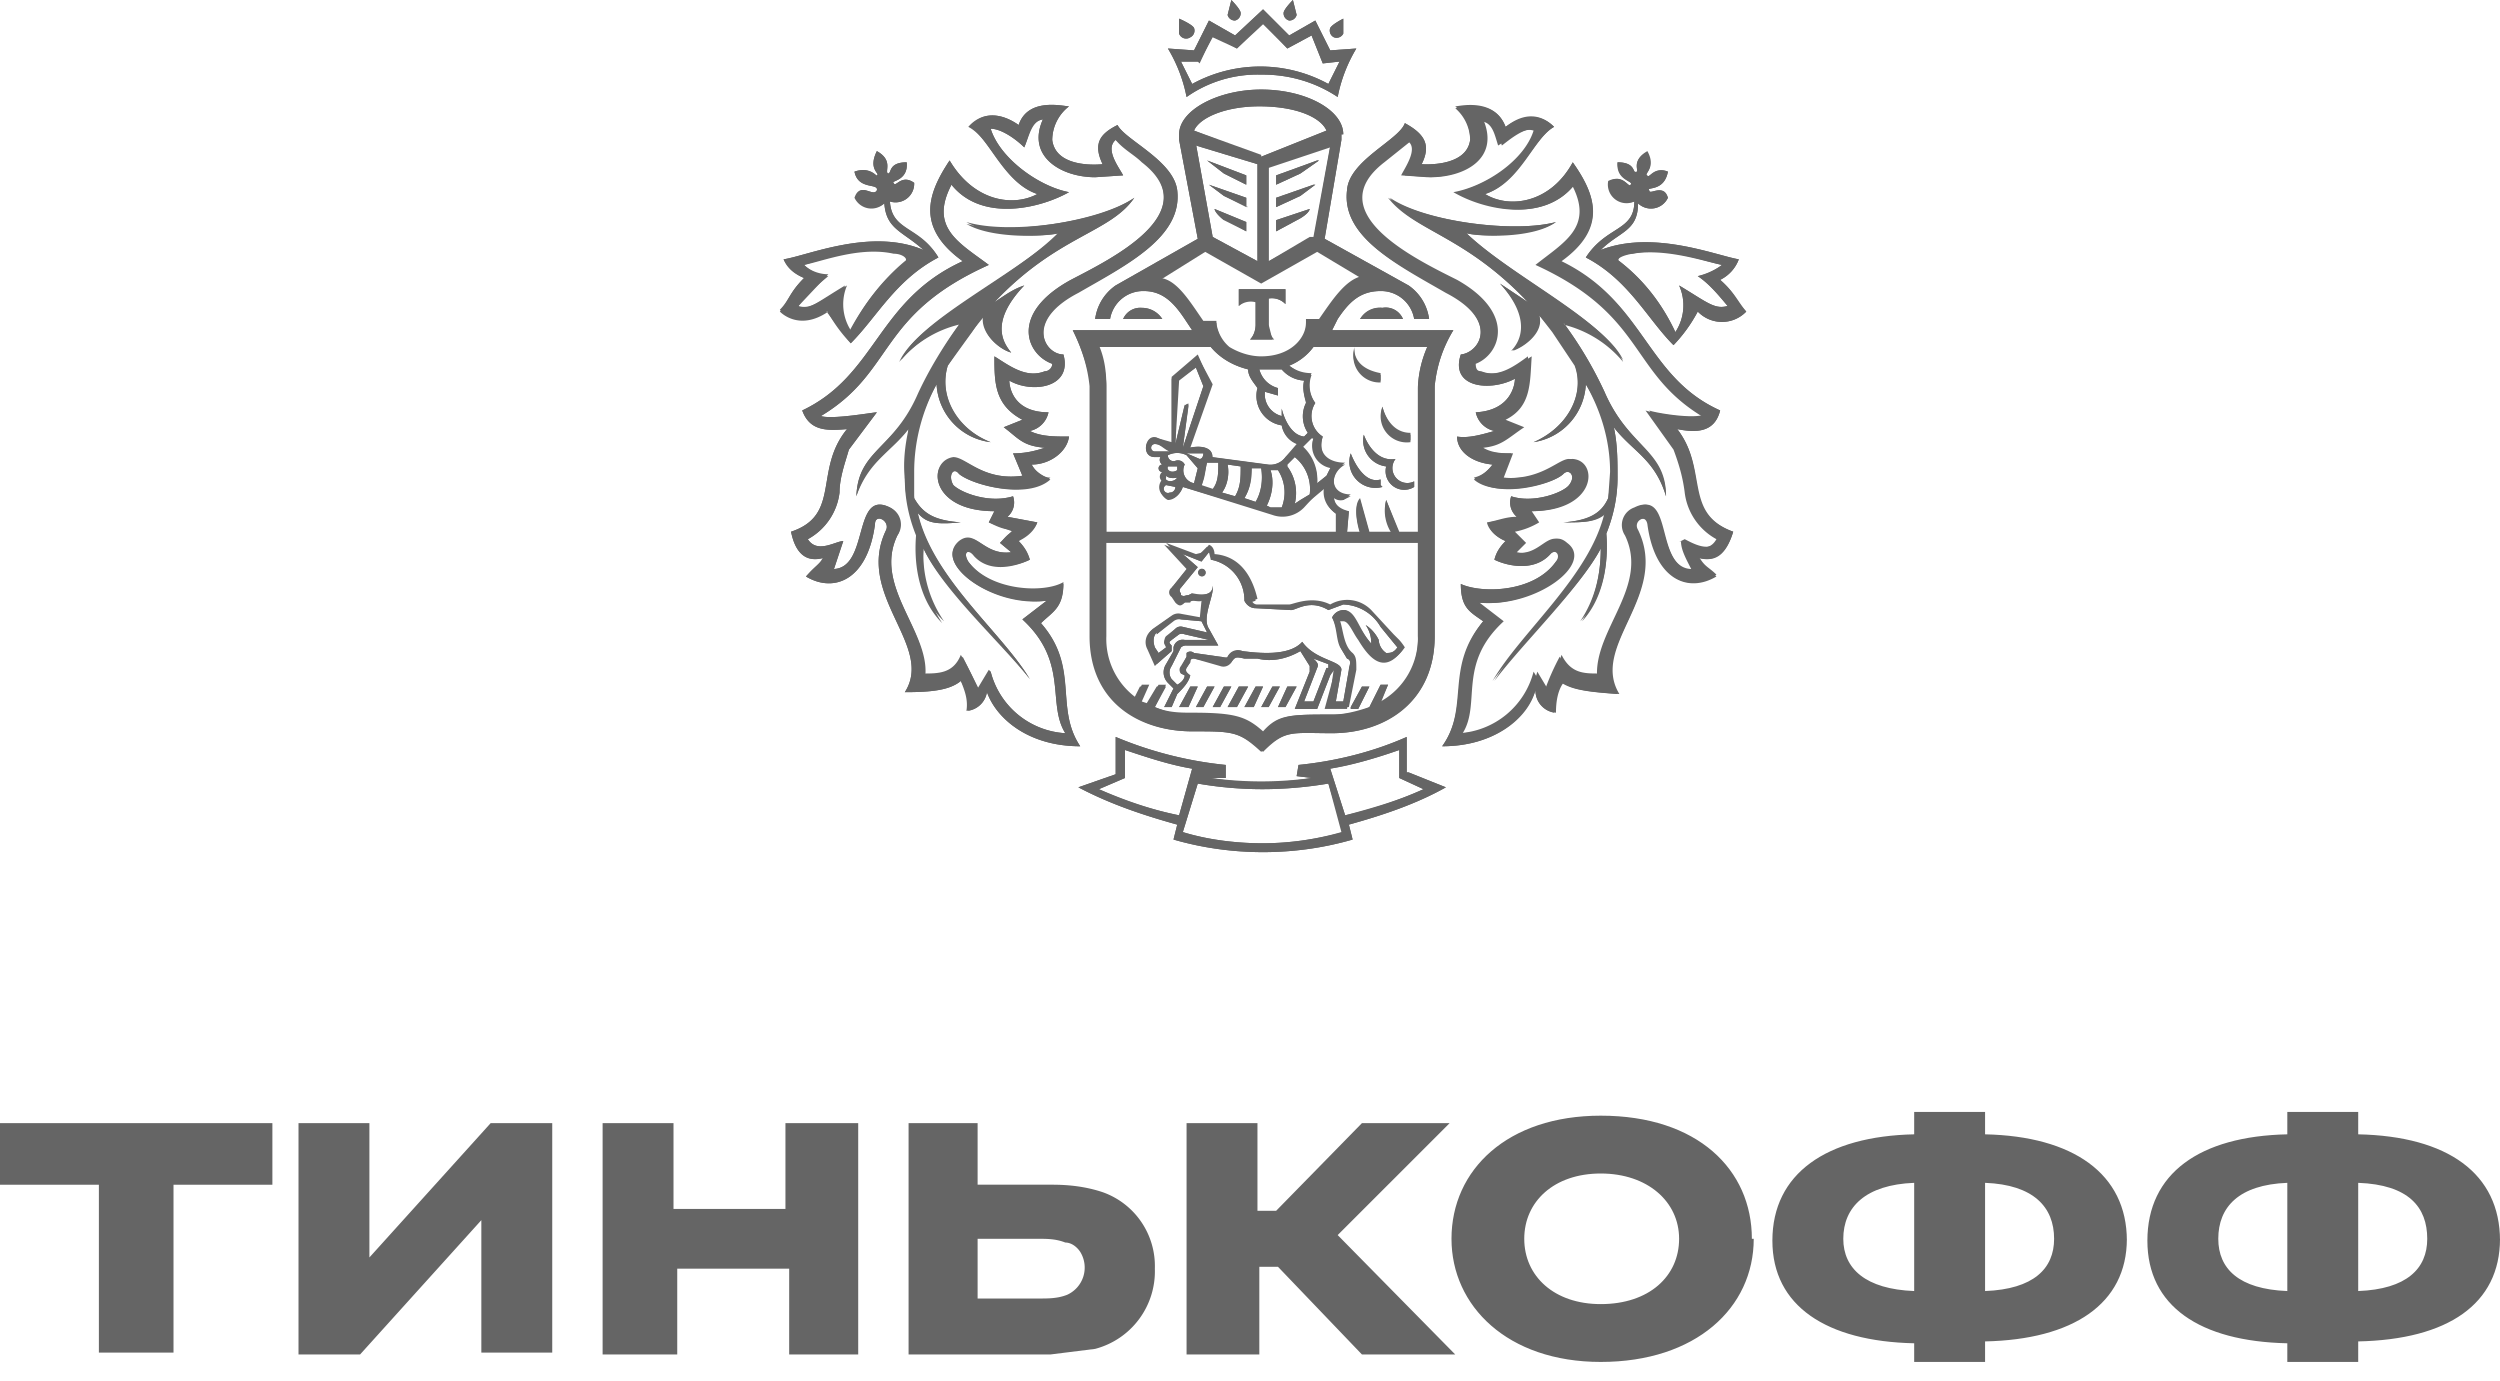 <svg width="134" height="74" fill="none" xmlns="http://www.w3.org/2000/svg"><path d="M5.4 63.5H0v-3.3h14.6v3.3H9.3v9h-4v-9zM29.6 60.2v12.3h-3.8v-7.1l-6.5 7.2H16V60.2h3.8v7.2l6.5-7.2h3.3zM36.1 72.6h-3.8V60.2h3.8v4.6h6v-4.6H46v12.4h-3.7V68h-6v4.6zM48.7 72.6V60.2h3.7v3.3h4c.9 0 1.8.1 2.7.4a4.2 4.2 0 012.8 4.1 4.3 4.3 0 01-3.2 4.3l-2.4.3h-7.6zm3.7-3h3.3c.5 0 1 0 1.5-.2a1.6 1.6 0 00.7-2.3c-.2-.3-.5-.5-.8-.5-.5-.2-1-.2-1.4-.2h-3.3v3.2zM67.4 72.6h-3.8V60.2h3.8v4.7h1l4.6-4.7h4.7l-6 6 6.3 6.4h-5l-4.5-4.7h-1v4.7z" fill="#656565"/><path d="M94 66.4c0 3.7-3.1 6.6-8.2 6.6-5 0-8-3-8-6.6 0-3.7 3-6.6 8-6.6 5.2 0 8.1 2.9 8.1 6.6zm-4 0c0-2-1.7-3.5-4.2-3.5s-4.1 1.5-4.1 3.5 1.6 3.5 4.1 3.5c2.6 0 4.2-1.5 4.2-3.5zM114 66.4c0 3.5-2.9 5.4-7.6 5.5V73h-3.8V72c-4.7-.1-7.6-2-7.6-5.5 0-3.6 2.9-5.6 7.6-5.7v-1.2h3.8v1.2c4.7.1 7.6 2.1 7.6 5.7zm-11.4-3c-2.6.1-3.8 1.3-3.8 3 0 1.6 1.2 2.7 3.8 2.8v-5.8zm7.5 3c0-1.7-1.1-2.9-3.7-3v5.8c2.6-.1 3.7-1.2 3.7-2.8zM134 66.4c0 3.5-2.8 5.4-7.6 5.5V73h-3.8V72c-4.7-.1-7.5-2-7.5-5.5 0-3.6 2.8-5.6 7.5-5.7v-1.2h3.8v1.2c4.8.1 7.6 2.1 7.6 5.7zm-11.4-3c-2.6.1-3.7 1.3-3.7 3 0 1.6 1.1 2.7 3.7 2.8v-5.8zm7.5 3c0-1.7-1-2.9-3.7-3v5.8c2.6-.1 3.7-1.2 3.7-2.8z" fill="#656565"/><path fill-rule="evenodd" clip-rule="evenodd" d="M55.8 33.4c.6-.6 1.2-.8 1.2-2.2-1 .6-3.9.5-5.1-1.1-.3-.5 0-.7.3-.4.9 1 2.4.6 3 .3-.1-.4-.3-.7-.6-1 .2-.2.8-.5 1-1l-1.6-.3a1 1 0 00.3-1.1c-1.3.4-2.8-.2-3.2-.6-.3-.5 0-1 .3-.6.7.6 3.7 1.4 4.9.2-.4 0-.8-.3-1-.7 1 0 1.9-.7 2-1.5-.8 0-1.5 0-2.1-.3a1.3 1.3 0 001-1c-2 0-2.1-1.5-2.1-1.7 1.2.7 3.4.4 2.9-1.4-1 0-2.1-1.8.8-3.3 2.6-1.5 5.6-3 5.3-5.5-.2-1.6-2.8-2.7-3.2-3.5-1 .5-1.3 1-.8 2.1 0 0-2.5.3-2.7-1.3a2.3 2.3 0 01.9-1.8c-.3 0-2.2-.5-2.7 1-1-.7-2-.7-2.7.1 1.2.6 1.9 3 3.7 3.6-1.3.7-3.4.4-4.7-1.8-1.2 1.8-1.8 3.6.7 5.4-4.6 2.1-4.6 6.1-8.6 8 .4 1.1 1.3 1.1 2.4 1-1.8 2.2-.3 4.6-3 5.5.2 1 .7 1.7 1.7 1.4-.2.4-.4.4-.9 1 1.5.9 3.3.2 3.7-2.8 0-.6.8-.2.6.3-1.7 3.5 2.6 6.2 1 8.7 1.4 0 2.4-.1 3-.6.3.5.4 1 .4 1.6a1.2 1.2 0 001-1c.5 1.4 2.2 2.9 5 2.9-1.4-2.1 0-4.3-2.2-6.7h.1zM53 35.9l-.6 1a13 13 0 00-.9-1.8c-.4 1-1.2 1-2 1 .3-2.3-2.7-4.7-1.4-7.4a1 1 0 00-.4-1.5c-2-1-1.1 3.2-3 3.3l.5-1.5c-.4 0-1.4.7-1.9-.1a3.3 3.3 0 001.7-2.5c0-.8.3-1.6.5-2.3l1.5-2c-.2 0-2.4.4-3 .2 4-2.4 3-5.4 9-8.1-1.6-1.2-3.2-2-2-4.3 1.6 2 4.7 1.3 6.3.4-1.6-.3-3.7-1.8-4.2-3.4.6 0 1.4.6 1.8 1 .3-.7.3-1.4 1-1.5-.9 2 1 3.1 2.8 3.1l1.5-.1c-.2-.4-1-1.4-.4-1.9l1.4 1.1c3.5 2.8-1.7 5.3-3.8 6.4-3.3 1.8-2.4 4-1 4.5 0 .2-.2.4-.4.4-1 .4-1.9-.3-2.7-.8 0 1.4 0 2.6 1.5 3.4l-1 .4c.8.6 1 1 2.2 1.1-.6.2-1.1.3-1.7.3l.5 1.2c-2.1.3-3-1-3.7-1-1.4.2-1.3 2.9 2.2 2.9l-.3.6c.4.2.8.4 1.3.4l-.7.7.6.5c-1.5.2-1.9-1.3-2.8-.6-1.4 1.2 1.7 3.5 4.7 3.2l-1.3 1c2.5 2.3 1.3 4.5 2.3 6.1a4.4 4.4 0 01-4-3.3" fill="#656565"/><path fill-rule="evenodd" clip-rule="evenodd" d="M49.2 27.5c.5.6 1.1.6 2.3.5-1.3-.1-2-.4-2.5-1.3l-.1-1.4c0-1.6.5-3.3 1.3-4.7a3.3 3.3 0 002.9 3.1c-1.8-.7-2.8-2.5-2.3-4.1l1.3-1.8.6-.9c-.2.9.8 1.8 1.5 2-.4-.5-1.2-1.6.7-3.6-.6.2-1 .5-1.6.9 3.4-3.6 6.2-3.7 7.5-5.6-1.9 1.3-6.8 2-9 1.4 1.3.8 4.2.7 4.9.5-2.4 2.4-7.6 4.8-8.5 6.9a6 6 0 013.2-2c-.8 1.1-1.6 2.4-2.2 3.7-1.3 3-3.2 3-3.3 5.5.6-2 1.9-2.4 2.8-3.6-.2.9-.3 1.8-.2 2.7 0 1 .2 2 .6 3-.1 1.2 0 3.3 1.4 4.7a6.3 6.3 0 01-1-4c1 2.2 4.2 5.1 5.7 7-1.5-2.5-5.2-5.4-6-8.8M83.9 17.3a6 6 0 013.1 2c-.9-2-6-4.5-8.4-6.8.7.2 3.6.2 4.8-.6-2.2.6-7 0-8.9-1.3 1.3 1.8 4 2 7.4 5.6l-1.5-1c1.9 2 1 3.2.7 3.6.6-.2 1.7-1 1.4-1.9l.7.8 1.2 1.8c.6 1.7-.4 3.4-2.2 4.2a3.3 3.3 0 002.8-3.1c.9 1.4 1.3 3 1.4 4.7l-.2 1.4c-.4.9-1.1 1.2-2.4 1.3 1.1 0 1.8 0 2.3-.5-.8 3.4-4.5 6.4-6 9 1.5-2 4.6-5 5.7-7.1 0 1.4-.3 2.7-1 3.9 1.3-1.4 1.4-3.5 1.3-4.7.4-1 .6-2 .6-3 0-.9 0-1.8-.2-2.7 1 1.3 2.2 1.7 2.8 3.7 0-2.5-2-2.6-3.3-5.6a21 21 0 00-2.2-3.7" fill="#656565"/><path fill-rule="evenodd" clip-rule="evenodd" d="M89.9 23c1 .2 2 .2 2.3-1-4-1.8-4-5.8-8.5-8 2.5-1.8 1.8-3.6.6-5.3-1.2 2.2-3.4 2.5-4.7 1.7 1.9-.6 2.6-3 3.7-3.6-.7-.7-1.6-.8-2.6 0-.6-1.6-2.5-1.1-2.7-1.1a2.3 2.3 0 01.8 1.8c-.2 1.5-2.6 1.3-2.6 1.3.5-1 .2-1.6-.9-2.2-.3.9-3 2-3.1 3.6-.3 2.5 2.7 4 5.3 5.4 2.9 1.6 1.8 3.3.8 3.4-.6 1.8 1.6 2 2.9 1.3 0 .3-.2 1.7-2.1 1.8a1.3 1.3 0 001 1c-.7.2-1.4.4-2 .3 0 .8.8 1.4 1.9 1.5-.3.4-.6.6-1 .8 1.1 1 4.2.3 4.8-.3.3-.3.7.1.3.6-.3.4-1.9 1-3.1.6a1 1 0 00.3 1.1c-.6 0-1 .2-1.6.3.1.5.7.9 1 1-.3.3-.5.6-.6 1 .6.3 2.1.7 3-.3.2-.3.6 0 .3.4-1.2 1.7-4.1 1.7-5.1 1.2 0 1.3.5 1.5 1.2 2-2.1 2.5-.7 4.6-2.2 6.7 2.8 0 4.5-1.5 5-3a1.2 1.2 0 001 1.2c0-.6.2-1.1.4-1.6.6.4 1.6.5 3 .6-1.5-2.6 2.8-5.3 1-8.8-.2-.5.5-.9.6-.3.4 3 2.2 3.7 3.7 2.8-.5-.5-.7-.5-1-1 1 .3 1.6-.4 1.9-1.4-2.8-1-1.3-3.3-3-5.5zm.2 6c0 .5.3 1 .6 1.6-2-.2-1.1-4.4-3.1-3.4a1 1 0 00-.5 1.5c1.3 2.7-1.6 5-1.5 7.5-.7 0-1.5 0-2-1a13 13 0 00-.8 1.8l-.6-1a4.4 4.4 0 01-4 3.3c1-1.6-.2-3.7 2.2-6l-1.2-1c3 .3 6.1-2.1 4.7-3.2-1-.8-1.3.8-2.8.5l.6-.5-.7-.6a4 4 0 001.3-.5l-.3-.6c3.5 0 3.6-2.7 2.1-2.8-.6 0-1.5 1.2-3.7 1 .3-.4.5-.8.6-1.3-.6 0-1.1 0-1.7-.3 1-.1 1.3-.5 2.2-1.1l-1-.4c1.5-.7 1.4-2 1.4-3.4-.7.5-1.6 1.2-2.6.8-.2 0-.4-.1-.4-.4 1.4-.5 2.3-2.7-1-4.5-2.2-1.1-7.4-3.6-3.9-6.3l1.5-1.1c.5.4-.2 1.4-.4 1.8l1.4.1c1.9 0 3.8-1 2.8-3 .7 0 .8.7 1 1.3.5-.3 1.3-1 1.9-.8-.5 1.6-2.6 3-4.3 3.3 1.7 1 4.8 1.6 6.4-.3 1.1 2.2-.5 3-2 4.2 5.9 2.7 5 5.7 8.9 8.1-.5.2-2.8-.2-3-.3l1.5 2.1c.3.8.5 1.5.6 2.3a3.3 3.3 0 001.7 2.5c-.5.9-1.5.2-2 .1M62 35.6l.8-.7v-.3c-.2-.2-.1-.2 0-.3l.4-.3a.4.4 0 01.3 0l1.3.3h-1.3a.5.5 0 00-.6.4v.2l-.4.7a.8.8 0 00.1 1l.3.3-.5 1h.4l.3-.7c.3-.3.6-.6.7-1-.2-.1-.3-.2-.2-.4l.2-.3c0-.1 0-.2.2-.2l1.4.4a.5.5 0 00.6-.2c.2-.3.3-.3.7-.2h.7c.8.2 1.6 0 2.3-.4l.5.8v.3l-.8 2h1.2l.7-1.8.3-.4L71 38h1.2l.4-2c0-.5 0-.7-.2-.9-.5-.4-.5-1.3-.7-1.8h.3c.3 0 .5.6.8 1 .6 1 1.4 1.9 2.4.5l-.3-.4-.3-.3-1.2-1.3a1.8 1.8 0 00-2.2-.3c-1-.5-2 0-2.3 0h-1.6a.3.3 0 01-.3-.2l.3-.1c-.3-1.3-1-2.3-2.3-2.4 0 0 0-.4-.3-.5l-.4.4-.3.1-1.6-.6 1.2 1.3-.8 1a.3.3 0 000 .5l.2.3c.2.2.3.2.5 0h.3c0-.2.5 0 .6-.1l-.1 1-1.1-.2a.6.6 0 00-.5.1l-1 .7a.8.8 0 00-.2 1l.4.9zm9.1.2l-.7 1.8h-.5l.7-1.8c.1-.2 0-.3-.2-.5l.8.3v.2zm-7.2-4l-.2.1c-.2 0-.2.1-.4 0v-.1a.2.2 0 010-.3l.9-1.1-.8-.7 1 .4.4-.5c.2 0 .1.4.1.4a2.2 2.2 0 011.8 2.2c.1.2.3.4.6.4l1.9.1c.3 0 1-.6 2 0l.8-.3a2.4 2.4 0 012 1.2l.9 1.1c-.2.3-.4.3-.6.3a.9.9 0 01-.4-.7 2 2 0 00-.7-.8c.2.3.3.6.3 1-.7-.8-.8-1.7-1.4-1.8a.7.7 0 00-.7.4c.3.5.3 1.3.5 1.7l.3.5c.3.1.1.4.1.6l-.3 1.7h-.4l.3-1.7c0-.5-1.4-.5-2.1-1.5-.7.8-2.4.6-3.2.5a.6.6 0 00-.8.3c0 .1-.3 0-.4 0L64 35a.3.3 0 00-.4 0v.2l-.3.5a.3.3 0 000 .4l.2.1c0 .2-.2.4-.4.5l-.3-.3a.6.6 0 010-.7l.5-1a.4.4 0 01.3-.1h1.7l-.5-.9c-.4-.6.3-1.8.2-2.3 0 .7-1 .4-1.1.4zM62 34l.8-.7a.5.5 0 01.5-.1l1.1.1.3.6-1.3-.3a.4.4 0 00-.4.1l-.5.5a.3.3 0 00-.1.3l.1.2-.4.3-.2-.3c-.1-.3-.1-.6.1-.8M65.6 11.7l1.2.7v-.5l-1.7-.7s0 .2.5.6M66.8 11.1v-.5l-2-.7.8.6 1.2.6M66.8 10v-.6l-2.1-.8.9.7 1.2.6" fill="#656565"/><path fill-rule="evenodd" clip-rule="evenodd" d="M73 17.1h2.2a1 1 0 00-1.1-.6 1.2 1.2 0 00-1.2.6zM70.6 8.6l-2.2.8v.5l1.3-.6 1-.7M70.2 11.2l-1.8.6v.6l1.3-.7c.5-.3.5-.5.5-.5M70.4 9.9l-2 .7v.5l1.3-.6.8-.6M61.2 16.5a1 1 0 00-1 .6h2.1a1.3 1.3 0 00-1.1-.6z" fill="#656565"/><path fill-rule="evenodd" clip-rule="evenodd" d="M72 7.2c0-1.3-2-2.4-4.4-2.4-2.3 0-4.4 1.1-4.4 2.4v.3l1 5.3-4.4 2.5a2.6 2.6 0 00-1.1 1.8h.8a1.8 1.8 0 011.8-1.5c1 0 1.6.6 2.2 1.5l.2.3.2.3h-6.4c.5 1 .8 2 1 3v13.4c0 3.5 2.6 5.1 5.4 5.1 2.2 0 2.5 0 3.8 1.1 1.2-1.2 1.5-1 3.7-1 2.9 0 5.5-1.7 5.5-5.2V20.7a7 7 0 011-3h-6.5l.2-.4.1-.2c.6-.9 1.2-1.5 2.3-1.5a1.8 1.8 0 011.8 1.5h.8a2.6 2.6 0 00-1.1-1.8L71 12.8l.9-5.3v-.3zm-7.9.6l3.3 1V14L65 12.7l-.9-5zm.8 10.8c.5.6 1.2 1 2 1.2 0 .4.3.7.5 1a1.6 1.6 0 001.3 2 1.3 1.3 0 00.8 1l-.6.7a1 1 0 01-1 .4l-3-.4c.2-.3-.2-.7-1.2-.5l1.2-3.4-.7-1.6-1.4 1.2v3.5l-.7-.2c-.7-.4-1 1-.2 1h.3a.3.3 0 00.1.4.2.2 0 000 .4.3.3 0 000 .4.6.6 0 00.3 1c.4.1.7-.3.8-.6l4.7 1.4a1.6 1.6 0 001.8-.4l1.2-1a1.3 1.3 0 00.6 1.5v1H59.3v-7.9c0-.7-.2-1.4-.4-2.1h6zm5.1 3a1.6 1.6 0 00.1 1.6l-.2.2c-.9-.1-1.2-1.5-1.2-1.5v.4a1.2 1.2 0 01-.9-1.3l.7.2v-.4a1.4 1.4 0 01-1-1h-.2 1.4a1.7 1.7 0 001.2.6c-.1.4 0 .8.1 1.2zm1.3 3.5l-.2.4-.5.4a2.4 2.4 0 00-.8-1.9l.5-.5h.1a1.2 1.2 0 001 1.6zm-2.3-.2l.4-.4a2.2 2.2 0 01.8 2l-.5.3-.3.2A2.4 2.4 0 0069 25zm-1 .3h.5a2.2 2.2 0 01.2 2h-.6l-.2-.1c.3-.6.4-1.3.2-1.9zm-1-.1h.6c.1.7 0 1.3-.3 1.8l-.6-.2c.3-.5.4-1 .4-1.6zm-1.2-.2l.7.1c0 .6 0 1.1-.3 1.6l-.7-.2c.3-.4.4-1 .3-1.5zm-2.8-.2a.3.3 0 01-.4-.3 1.1 1.1 0 011 0l.6.7-.2.8a.7.7 0 01-.5-1 .4.4 0 00-.5-.2zm-.5 1.3l.5.1a.3.3 0 01-.3.3.2.2 0 01-.2-.4zm-.6-1.8a.2.2 0 010-.4c.3 0 .5.3.8.4h-.8zm.6 1.3c.2.2.6.1.6.1-.2.3-.7.2-.6 0zm.6-.3c-.3.2-.6 0-.5-.2h.5v.2zm.4-3.5l-.5 2.1.1-3.4 1-.7.4 1-1.1 3.3.3-2.2c0-.2-.1-.2-.2 0zm.1 2.6h.9s0 .3-.2.3l-.7-.3zm1 .5h.7c0 .6 0 1-.3 1.4l-.6-.2c.2-.4.2-.8.3-1.3v.1zM76 34.1a3.9 3.9 0 01-2 3.5l.4-.9H74l-.6 1.2c-.6.2-1.3.4-2 .4-2.3 0-2.9 0-3.7.9-.9-.8-1.5-1-3.8-1-.6 0-1.3 0-2-.3l.6-1.2h-.4l-.6 1-.3-.1.4-.9h-.4l-.3.7a3.9 3.9 0 01-1.6-3.3v-5H76v5zm.5-15.5a6 6 0 00-.5 2.1v7.8h-1l-.7-1.7a2.2 2.2 0 00.3 1.7h-1.2l-.5-1.8c-.4.4-.1 1.5 0 1.8h-.7l.1-1.1c-.4-.1-.8-.3-.8-.8a.6.6 0 00.5.2l.4-.3c-1.1 0-1.2-1.1-.3-1.7-.9 0-1.5-.5-1.2-1.4a1.3 1.3 0 01-.4-1.8 1.6 1.6 0 01-.2-1.6c-.4 0-.8-.1-1.2-.4a3 3 0 001.3-1h6zM73 14.8c-.9.2-1.6 1.3-2.3 2.3H70v.2c0 .8-.8 1.8-2.4 1.8-.6 0-1.2-.2-1.7-.5a2 2 0 01-.7-1.3v-.1H64.5c-.7-1-1.4-2.2-2.3-2.3l2.4-1.5 3 1.7 3-1.7 2.5 1.4zm-2.8-2.1L68 14V8.9l3.3-1.1-.9 4.9zm-2.6-4.4L64 7c.3-.7 1.7-1.3 3.5-1.3 2 0 3.3.6 3.6 1.3l-3.5 1.4z" fill="#656565"/><path fill-rule="evenodd" clip-rule="evenodd" d="M75.6 23.6v-.4c-1.2 0-1.5-1.4-1.5-1.4a1.4 1.4 0 001.5 1.8zM74 26v-.3c-1 .3-1.6-1.4-1.6-1.4a1.4 1.4 0 001.7 1.8zM74.8 24.6c-1.2.2-1.7-1.3-1.7-1.3a1.4 1.4 0 001.2 1.7 1 1 0 001.5 1.1v-.3a.8.8 0 01-1-1.2M74 20.5V20c-1.6-.3-1.4-1.4-1.4-1.4a1.4 1.4 0 001.4 1.8M63.8 36.8l-.6 1.1h.5l.5-1.1h-.4zM64.7 36.8l-.6 1.1h.4l.6-1.1h-.4zM68.2 36.8l-.6 1.1h.4l.6-1.1h-.4zM69 36.8l-.5 1.1h.4l.6-1.1H69zM67.3 36.8l-.6 1.1h.5l.5-1.1h-.4zM72.4 38h.4l.6-1.2H73l-.6 1.1zM65.6 36.8l-.6 1.1h.4l.6-1.1h-.4zM66.4 36.8l-.6 1.1h.5l.6-1.1h-.5zM64.5 30.5a.2.2 0 10.1.1.2.2 0 00-.1-.1zM67.7 4c1.4 0 2.8.4 4 1.2a8 8 0 011-2.6l-1.4.1-.8-1.6-1.4.8L67.7.5l-1.5 1.4-1.4-.8-.8 1.6-1.4-.1a8 8 0 011 2.6 6.6 6.6 0 014-1.2zm-3.4-.7L65 2l1.3.6 1.4-1.3L69 2.6l1.3-.7.6 1.5.9-.1-.6 1.2a7.6 7.6 0 00-7.3 0l-.6-1.2h.9z" fill="#656565"/><path fill-rule="evenodd" clip-rule="evenodd" d="M69.1 1.1a.4.4 0 00.4-.3l-.2-.8s-.5.5-.5.7a.4.4 0 00.3.4M71.5 2a.4.4 0 00.5-.2V1s-.6.3-.7.5a.4.4 0 00.2.5zM66.2 1.1a.4.4 0 00.3-.4c0-.2-.5-.7-.5-.7l-.2.8a.4.4 0 00.4.3M63.8 2a.4.4 0 00.2-.5c-.1-.2-.8-.5-.8-.5v.8a.4.4 0 00.6.2zM92.2 15a2 2 0 001-1.1c-1.2-.2-4.6-1.6-7.4-.5 1-1 2-1 2-2.5a1 1 0 001.6-.3c-.2-.8-1-.1-1-.4-.2-.2.8.1 1-1-.7-.3-1 .4-1.1.2-.2-.1.5-.4 0-1.3-.9.5-.4 1.1-.6 1.2-.2 0 0-.6-1-.6 0 1 .9 1 .7 1.2-.1.2-.4-.6-1.1-.2a1 1 0 001.3 1.1c0 1.6-1.5 1.3-2.6 3 2.3 1.2 3.3 3.3 4.7 4.7a8 8 0 001.3-1.8 1.8 1.8 0 002.6 0c-.5-.6-.6-1-1.4-1.7zm-2.2.3a2.6 2.6 0 01-.2 2.5c-.7-1.5-1.7-2.8-3-3.8-.2-.1.1-.4.7-.4 1.8-.4 3.8.4 4.8.6-.4.3-.8.5-1.3.6.6.4 1.1 1 1.6 1.6-.7.2-1.1-.2-2.6-1.1M75.4 41.4v-1.9c-1.8.8-3.8 1.3-5.8 1.5l-.1.6.8.1c-1.8.3-3.6.3-5.4 0h.8V41c-2-.2-4-.7-5.9-1.5v2l-2 .7c1.7.9 3.5 1.5 5.3 2l-.2.8c3.1.9 6.5.9 9.6 0l-.2-.8c1.8-.5 3.6-1.1 5.2-2l-2-.8zm-16.5.9l1.4-.6v-1.5c1.2.4 2.4.8 3.6 1l-.7 2.5c-1.5-.3-2.9-.8-4.3-1.4zm8.8 2.9c-1.5 0-3-.2-4.3-.6l.8-2.6c2.3.4 4.6.4 7 0l.7 2.6c-1.4.4-2.8.6-4.3.6zm4.4-1.5l-.8-2.5c1.3-.2 2.5-.6 3.7-1v1.5l1.3.6c-1.3.6-2.7 1-4.2 1.4M44.3 16.6a8 8 0 001.3 1.8C47 17 48 15 50.3 13.8c-1.1-1.7-2.5-1.4-2.6-3a1 1 0 001.3-1c-.7-.5-1 .3-1.1 0-.2-.1.8-.1.7-1.1-1 0-.8.6-1 .6-.2-.1.3-.7-.6-1.2-.5 1 .2 1.2 0 1.3 0 .1-.4-.5-1.2-.2.2 1 1.3.6 1.2 1-.2.4-.9-.5-1.2.4a1 1 0 001.6.3c.1 1.4 1 1.5 2.1 2.5-2.8-1.2-6.2.3-7.5.5.2.4.6.8 1.1 1-.8.8-.8 1.2-1.3 1.7 0 0 1 1.2 2.6 0zm-1.5-.2l1.6-1.7c-.5 0-1-.2-1.3-.5 1-.3 3-1 4.8-.7.5.1.9.4.7.5-1.3 1-2.3 2.3-3 3.7a2.6 2.6 0 01-.2-2.4c-1.5.9-2 1.3-2.6 1.1M66.4 15.6v.8a1 1 0 01.9-.3v1.3c0 .3-.1.6-.3.8h1.3c-.2-.2-.3-.5-.3-.8V16a1 1 0 01.9.3v-.8h-2.5z" fill="#656565"/><path fill-rule="evenodd" clip-rule="evenodd" d="M55.8 33.4c.6-.6 1.2-.8 1.2-2.1-1 .5-3.9.5-5.1-1.2-.3-.5 0-.7.3-.3.9 1 2.4.5 3 .2-.1-.3-.3-.7-.6-1 .2-.1.8-.4 1-1l-1.6-.3a1 1 0 00.3-1.1c-1.3.4-2.8-.2-3.2-.6-.3-.5 0-1 .3-.6.7.6 3.7 1.4 4.9.3-.4-.2-.8-.4-1-.8 1 0 1.9-.7 2-1.5-.8 0-1.5 0-2.1-.3a1.3 1.3 0 001-1c-2 0-2.1-1.5-2.1-1.7 1.2.7 3.4.4 2.9-1.4-1 0-2.1-1.8.7-3.3 2.7-1.5 5.7-3 5.4-5.5-.2-1.6-2.8-2.7-3.2-3.5-1 .5-1.3 1.1-.8 2.1 0 0-2.5.3-2.7-1.3a2.3 2.3 0 01.9-1.8c-.3 0-2.2-.5-2.7 1-1-.7-2-.7-2.6.1 1 .6 1.8 3 3.6 3.6-1.3.7-3.4.4-4.7-1.8-1.2 1.8-1.8 3.6.7 5.4-4.6 2.1-4.6 6.1-8.6 8 .4 1.1 1.3 1.1 2.4 1-1.8 2.2-.3 4.6-3 5.5.2 1 .7 1.7 1.8 1.4l-1 1c1.5.9 3.3.2 3.7-2.8 0-.6.8-.2.6.3-1.7 3.5 2.6 6.2 1 8.7 1.4 0 2.4-.1 3-.6.2.5.4 1 .3 1.6a1.2 1.2 0 001.1-1c.5 1.4 2.2 2.9 5 2.9-1.4-2.1 0-4.2-2.1-6.6zM53 36l-.5 1-.9-1.8c-.5 1-1.2 1-2 1 .2-2.4-2.8-4.8-1.5-7.5a1.1 1.1 0 00-.4-1.5c-2-1-1.1 3.2-3 3.3l.5-1.5c-.4 0-1.4.7-1.9-.1a3.3 3.3 0 001.7-2.5c0-.8.3-1.6.5-2.3l1.5-2c-.2 0-2.4.4-3 .2 4-2.4 3-5.4 9-8.1-1.6-1.2-3.2-2-2-4.3 1.6 2 4.7 1.3 6.3.4-1.6-.3-3.7-1.8-4.2-3.4.6 0 1.4.6 1.8 1 .3-.7.4-1.4 1-1.5-.9 2 1 3.1 2.8 3.1l1.5-.1c-.2-.4-1-1.4-.4-1.9.4.5 1 .8 1.4 1.2 3.5 2.7-1.7 5.2-3.8 6.3-3.3 1.8-2.4 4-1 4.5 0 .3-.2.4-.4.4-1 .4-1.9-.3-2.7-.8 0 1.4 0 2.6 1.5 3.4l-1 .4c.8.6 1 1 2.2 1.1-.6.2-1.1.3-1.7.3l.5 1.2c-2.1.3-3-1-3.7-.9-1.4.1-1.3 2.8 2.2 2.8l-.3.6 1.3.5c-.3.1-.5.4-.7.6l.6.5c-1.5.2-1.9-1.3-2.8-.5-1.4 1 1.7 3.5 4.7 3.1l-1.3 1c2.5 2.3 1.3 4.5 2.3 6.1a4.4 4.4 0 01-4-3.3" fill="#656565"/><path fill-rule="evenodd" clip-rule="evenodd" d="M49.2 27.5c.5.6 1.1.6 2.3.5-1.3-.1-2-.4-2.5-1.3v-1.4c0-1.6.4-3.2 1.2-4.7a3.3 3.3 0 002.9 3.1c-1.8-.7-2.8-2.4-2.3-4.1a28 28 0 012-2.7c-.3.9.7 1.8 1.4 2-.4-.5-1.2-1.6.7-3.6-.6.2-1 .5-1.6.9 3.4-3.6 6.2-3.7 7.5-5.6-1.8 1.3-6.7 2-9 1.3 1.3.8 4.2.8 5 .6-2.5 2.3-7.6 4.7-8.5 6.8a6 6 0 013.2-2c-.9 1.2-1.6 2.5-2.2 3.8-1.4 3-3.3 3-3.4 5.5.7-2 2-2.4 2.8-3.7l-.2 2.7c0 1 .3 2 .6 3 0 1.3 0 3.3 1.5 4.7a6.3 6.3 0 01-1.1-3.9c1 2.1 4.2 5 5.7 7-1.5-2.5-5.2-5.4-6-8.9M83.8 17.4a6 6 0 013.2 2c-.9-2.2-6-4.6-8.4-6.9.7.2 3.6.3 4.8-.6-2.2.6-7 0-9-1.3 1.4 1.8 4.1 2 7.5 5.6l-1.5-1c1.8 2 1 3.2.6 3.6.7-.2 1.7-1 1.5-1.9l.7.9 1.2 1.8c.6 1.6-.5 3.4-2.2 4.1a3.3 3.3 0 002.8-3.1c.8 1.4 1.3 3 1.3 4.7l-.1 1.4c-.4.9-1.2 1.2-2.4 1.3 1.1 0 1.7 0 2.2-.5-.8 3.4-4.5 6.4-6 9 1.5-2 4.7-5 5.8-7.1 0 1.4-.3 2.7-1.1 3.9 1.4-1.4 1.5-3.5 1.4-4.7.4-1 .6-2 .6-3 0-.9 0-1.8-.2-2.7 1 1.3 2.2 1.7 2.8 3.7-.1-2.5-2-2.6-3.3-5.6a21 21 0 00-2.2-3.7" fill="#656565"/><path fill-rule="evenodd" clip-rule="evenodd" d="M89.9 23c1 .2 2 .2 2.3-1-4-1.8-4-5.8-8.6-8 2.6-1.8 1.9-3.6.7-5.3-1.2 2.2-3.4 2.5-4.7 1.7 1.8-.6 2.6-3 3.7-3.6-.7-.7-1.6-.7-2.6 0-.6-1.6-2.5-1-2.7-1a2.3 2.3 0 01.8 1.7c-.2 1.5-2.6 1.3-2.6 1.3.5-1 .2-1.6-.9-2.2-.3.9-3 2-3.1 3.6-.3 2.5 2.7 4 5.3 5.5 2.9 1.5 1.8 3.2.8 3.3-.6 1.8 1.6 2 2.9 1.3 0 .3-.2 1.7-2.1 1.8a1.3 1.3 0 001 1c-.7.2-1.4.4-2 .3 0 .8.8 1.4 1.9 1.5-.3.4-.6.6-1 .7 1.1 1.2 4.2.4 4.8-.2.3-.3.7.1.3.6-.3.4-1.9 1-3.1.6a1 1 0 00.3 1.1l-1.5.3c0 .6.7.9.9 1-.3.3-.5.6-.6 1 .6.3 2.1.7 3-.3.3-.3.7 0 .3.4-1.2 1.7-4 1.7-5.1 1.2 0 1.3.5 1.5 1.2 2-2 2.5-.7 4.6-2.2 6.7 2.8 0 4.6-1.5 5-3a1.2 1.2 0 001.1 1.2c0-.6.1-1.2.4-1.6.5.4 1.6.5 3 .6-1.6-2.6 2.7-5.3 1-8.8-.3-.5.5-.9.6-.3.4 3 2.1 3.7 3.6 2.7-.4-.4-.6-.4-.9-.9 1 .3 1.5-.4 1.8-1.4-2.7-1-1.3-3.3-3-5.5zm.2 6l.6 1.5c-2 0-1-4.3-3-3.3a1.1 1.1 0 00-.5 1.5c1.3 2.7-1.7 5-1.5 7.4-.8 0-1.5 0-2-1L83 37l-.6-1a4.4 4.4 0 01-4 3.3c1-1.6-.3-3.7 2.2-6l-1.3-1c3 .3 6.2-2.1 4.7-3.2-.9-.8-1.3.8-2.7.5l.5-.5-.6-.6a4 4 0 001.3-.5l-.4-.6c3.5 0 3.6-2.7 2.2-2.8-.7 0-1.5 1.2-3.7 1l.5-1.3c-.5 0-1.1 0-1.6-.3 1-.1 1.3-.5 2.2-1.1l-1-.4c1.4-.7 1.3-2 1.4-3.4-.8.5-1.7 1.2-2.7.8-.2 0-.3-.1-.3-.4 1.3-.5 2.2-2.7-1-4.5-2.2-1.1-7.4-3.6-3.9-6.3l1.5-1.2c.5.5-.2 1.5-.4 1.9l1.4.1c1.8 0 3.7-1 2.8-3.1.7.1.8.8 1 1.4.4-.3 1.2-1 1.9-.9-.5 1.6-2.6 3-4.3 3.4 1.7 1 4.7 1.6 6.3-.4 1.2 2.2-.4 3.1-2 4.3 6 2.7 5 5.7 9 8-.6.3-2.8-.1-3-.2l1.5 2.1c.3.7.5 1.5.6 2.3a3.3 3.3 0 001.6 2.5c-.4.8-1.4.2-1.8 0M62 35.6l.8-.7v-.3c-.2-.2-.1-.2 0-.3l.4-.3a.4.4 0 01.3 0l1.3.3h-1.3a.5.5 0 00-.6.4v.2l-.4.7a.8.8 0 00.1 1l.3.3-.5 1h.4l.3-.7c.3-.3.6-.6.7-1-.1-.1-.3-.2-.2-.4l.2-.3c0-.1 0-.2.2-.2l1.4.3a.5.5 0 00.6-.1c.2-.3.2-.3.7-.2h.7c.8.2 1.6 0 2.3-.4l.5.8v.3l-.8 2h1.2l.7-1.8.2-.4-.3 2.1h1.1l.4-2c0-.5 0-.7-.2-.9-.5-.4-.5-1.3-.7-1.8h.3c.3 0 .5.6.8 1 .6 1 1.4 1.9 2.4.5a3 3 0 00-.3-.4l-.3-.3-1.2-1.3a1.8 1.8 0 00-2.2-.3c-1-.5-2 0-2.2 0h-1.7a.3.3 0 01-.3-.2l.3-.1c-.3-1.3-1-2.3-2.3-2.4 0 0 0-.4-.3-.5l-.3.4-.4.1-1.6-.6 1.2 1.3-.8 1a.3.3 0 000 .5l.2.3c.2.2.3.2.5 0h.3c0-.2.5 0 .6-.1l-.1 1-1.1-.2a.6.6 0 00-.5.1l-1 .7a.8.8 0 00-.2 1l.4.9zm9.1.2l-.7 1.8h-.5l.7-1.8c.1-.2 0-.3-.2-.5l.8.3v.2zm-7.2-4l-.2.1c-.2 0-.2.1-.4 0v-.1a.2.2 0 010-.3l.9-1.1-.8-.7 1 .4.4-.5.1.4a2.2 2.2 0 011.8 2.2c.1.2.3.4.6.4l1.9.1c.3 0 1-.6 2 0l.8-.3a2.4 2.4 0 012 1.2l.9 1.1c-.2.3-.4.3-.6.3a.9.9 0 01-.4-.7 2 2 0 00-.7-.8c.2.3.3.6.3 1-.7-.8-.9-1.6-1.4-1.8a.7.7 0 00-.7.4c.3.6.2 1.3.5 1.7l.3.5c.3.1.1.4.1.6l-.3 1.7h-.4l.3-1.7c0-.5-1.4-.5-2.1-1.5-.7.8-2.4.6-3.2.5a.7.7 0 00-.8.3c0 .1-.3 0-.4 0L64 35a.3.3 0 00-.4 0v.2l-.3.6a.3.3 0 000 .3l.2.1c0 .2-.2.4-.4.5l-.3-.3a.6.6 0 010-.7l.5-1a.4.4 0 01.3-.1h1.7l-.5-.9c-.4-.6.3-1.8.2-2.3 0 .7-1 .4-1.1.5v-.1zM62 34l.9-.7a.5.5 0 01.4-.1l1.1.1.3.6-1.3-.3a.4.4 0 00-.4.1l-.5.4a.3.3 0 000 .4v.2l-.4.3-.2-.3c-.1-.3-.1-.6.1-.8M65.6 11.8l1.2.6v-.5l-1.7-.7s0 .2.5.6M66.8 11.1v-.5l-2-.7.8.6 1.3.6M66.8 10v-.6l-2.1-.8.9.7 1.2.6" fill="#656565"/><path fill-rule="evenodd" clip-rule="evenodd" d="M73 17.1h2.2a1 1 0 00-1.1-.6 1.3 1.3 0 00-1.2.6zM70.6 8.6l-2.2.8v.5l1.3-.6 1-.7M70.2 11.2l-1.8.6v.6l1.3-.7c.5-.3.5-.5.5-.5M70.4 9.9l-2 .7v.5l1.3-.6.8-.6M61.2 16.5a1 1 0 00-1 .6h2.1a1.3 1.3 0 00-1.1-.6z" fill="#656565"/><path fill-rule="evenodd" clip-rule="evenodd" d="M72 7.2c0-1.3-2-2.4-4.4-2.4-2.3 0-4.4 1.1-4.4 2.4v.3l1 5.3-4.4 2.5a2.6 2.6 0 00-1.1 1.8h.8a1.8 1.8 0 011.8-1.5c1 0 1.6.6 2.2 1.5l.2.3.2.3h-6.4c.5 1 .8 2 .9 3v13.4c0 3.5 2.6 5.1 5.5 5.1 2.2 0 2.5 0 3.7 1.1 1.3-1.2 1.6-1 3.8-1 2.8 0 5.5-1.7 5.5-5.2V20.7a7 7 0 011-3h-6.5l.2-.4.1-.2c.6-.9 1.2-1.5 2.3-1.5a1.8 1.8 0 011.8 1.5h.8a2.6 2.6 0 00-1.1-1.8L71 12.8l.9-5.3v-.3zm-7.9.6l3.3 1V14L65 12.7l-.9-5zm.8 10.8c.5.6 1.2 1 2 1.2 0 .4.3.7.5 1a1.6 1.6 0 001.3 2 1.3 1.3 0 00.9 1l-.7.7a1 1 0 01-.9.4l-3-.4c0-.3-.3-.7-1.2-.5l1.2-3.4-.8-1.5-1.4 1.2v3.5l-.7-.3c-.7-.3-1 1-.2 1h.3a.3.3 0 00.1.4.2.2 0 000 .4.3.3 0 000 .5.7.7 0 00.3 1c.4 0 .7-.4.8-.7l4.8 1.5a1.6 1.6 0 001.7-.4L71 26a1.3 1.3 0 00.6 1.5v1H59.3v-7.8c0-.8-.1-1.5-.4-2.2h6zm5.1 3a1.6 1.6 0 00.1 1.6l-.2.2c-.9-.1-1.2-1.5-1.2-1.5v.4a1.2 1.2 0 01-.9-1.3l.7.2v-.4a1.4 1.4 0 01-1-1h-.2 1.4a1.7 1.7 0 001.2.6c-.1.4 0 .8.1 1.1zm1.3 3.5l-.2.4-.5.4a2.4 2.4 0 00-.8-2l.5-.5.1.1a1.2 1.2 0 001 1.5zm-2.3-.2l.4-.4a2.2 2.2 0 01.8 2l-.5.3-.3.2A2.4 2.4 0 0069 25zm-1 .3h.5a2.2 2.2 0 01.2 2h-.6l-.2-.1c.3-.6.4-1.3.2-1.9zm-1-.1h.6c.1.6 0 1.3-.3 1.8l-.6-.2c.3-.5.4-1 .3-1.6zm-1.2-.2l.7.1c0 .6 0 1.1-.3 1.6l-.7-.2c.3-.4.4-1 .3-1.5zm-2.8-.2a.3.3 0 01-.4-.3 1.1 1.1 0 011 0l.6.7-.2.8a.7.7 0 01-.5-1 .4.4 0 00-.5-.2zm-.5 1.3l.5.1a.3.3 0 01-.2.3h-.1a.2.2 0 01-.2-.4zm-.6-1.8a.2.2 0 010-.4c.3 0 .5.2.8.4h-.8zm.6 1.3c.2.2.6.1.6.1-.2.3-.7.2-.6 0zm.6-.3c-.3.2-.6 0-.5-.2h.5v.2zm.4-3.5l-.5 2.1.2-3.4.9-.7.4 1-1.1 3.3.3-2.3c0-.1 0-.1-.1 0zm.1 2.6h.9s0 .3-.2.3l-.7-.3zm1 .5h.7c0 .6 0 1-.3 1.5l-.6-.2.3-1.3zM76 34.1a3.9 3.9 0 01-2 3.6l.4-1H74l-.6 1.2c-.6.3-1.3.4-2 .4-2.3 0-2.9 0-3.7 1-.9-.9-1.5-1-3.8-1-.7 0-1.3-.1-2-.4l.6-1.1H62l-.6 1a6 6 0 01-.3-.2l.4-.8h-.4l-.3.6a3.9 3.9 0 01-1.6-3.2V29H76v5.1zm.5-15.5a6 6 0 00-.5 2.2v7.8h-1l-.7-1.8a2.2 2.2 0 00.3 1.8h-1.2l-.5-1.8c-.4.4-.1 1.5 0 1.8h-.7l.1-1.2c-.4 0-.8-.3-.8-.7a.6.6 0 00.5.1l.4-.2c-1.1 0-1.2-1.2-.3-1.7-.9 0-1.5-.5-1.2-1.5a1.3 1.3 0 01-.4-1.8 1.6 1.6 0 01-.2-1.5c-.4 0-.8-.2-1.2-.5a3 3 0 001.3-1h6zM73 15c-.9.1-1.6 1.2-2.3 2.2v.1H70v.2c0 .7-.8 1.8-2.4 1.8-.6 0-1.2-.2-1.7-.6a2 2 0 01-.6-.9l-.1-.3v-.2H64.5c-.7-1-1.4-2.2-2.3-2.3l2.4-1.5 3 1.7 3-1.7 2.5 1.5zm-2.8-2.2L68 14V9l3.3-1.1-.9 5zm-2.6-4.4L64 7c.3-.7 1.7-1.3 3.5-1.3 2 0 3.3.6 3.6 1.3l-3.5 1.4z" fill="#656565"/><path fill-rule="evenodd" clip-rule="evenodd" d="M75.6 23.7v-.4c-1.2 0-1.5-1.5-1.5-1.5a1.4 1.4 0 001.5 1.9M74 26v-.3c-1 .3-1.6-1.4-1.6-1.4a1.4 1.4 0 001.7 1.8zM74.8 24.6c-1.2.2-1.7-1.3-1.7-1.3a1.4 1.4 0 001.2 1.7 1 1 0 001.5 1.1v-.3a.8.8 0 01-1-1.2zM74 20.5v-.4c-1.6-.3-1.4-1.4-1.4-1.4a1.4 1.4 0 001.4 1.8M63.8 36.8l-.6 1.1h.5l.5-1.1h-.4zM64.7 36.8l-.6 1.1h.4l.6-1.1h-.4zM68.2 36.8l-.6 1.1h.4l.6-1.1h-.4zM69 36.8l-.5 1.1h.4l.6-1.1H69zM67.3 36.8l-.6 1.1h.5l.5-1.1h-.4zM72.4 38h.4l.6-1.2H73l-.6 1.1zM65.6 36.8l-.6 1.1h.4l.6-1.1h-.4zM66.4 36.8l-.6 1.1h.5l.6-1.1h-.5zM64.4 30.5a.2.2 0 10.2.1.2.2 0 00-.2-.1zM67.7 4c1.4 0 2.8.4 4 1.2a8 8 0 011-2.6l-1.4.1-.8-1.6-1.4.8L67.7.5l-1.5 1.4-1.4-.8-.8 1.6-1.4-.1a8 8 0 011 2.6 6.6 6.6 0 014-1.2zm-3.4-.6l.7-1.5 1.3.7 1.4-1.4L69 2.6l1.3-.7.6 1.5.9-.1-.6 1.2a7.6 7.6 0 00-7.3 0l-.6-1.2h.9z" fill="#656565"/><path fill-rule="evenodd" clip-rule="evenodd" d="M69.1 1.1a.4.4 0 00.4-.3l-.2-.8s-.5.5-.5.7a.4.4 0 00.3.4zM71.5 2a.4.4 0 00.5-.2V1s-.6.3-.7.5a.4.4 0 00.2.5M66.2 1.1a.4.4 0 00.3-.4c0-.2-.5-.7-.5-.7l-.2.8a.4.4 0 00.4.3zM63.8 2a.4.4 0 00.2-.5c-.1-.2-.8-.5-.8-.5v.8a.4.4 0 00.6.2M92.2 15a2 2 0 001-1.1c-1.2-.2-4.6-1.6-7.4-.5 1-1 2-1 2-2.5a1 1 0 001.6-.3c-.3-.8-1-.1-1-.4-.2-.2.8.1 1-1-.8-.3-1 .4-1.2.3-.1-.2.6-.5 0-1.3-.8.5-.3 1-.5 1-.2.1 0-.5-1-.5-.1 1 .9 1 .7 1.2-.1.2-.4-.6-1.2-.2a1 1 0 001.4 1.1c0 1.6-1.5 1.3-2.6 3 2.3 1.2 3.3 3.3 4.7 4.7a8 8 0 001.3-1.8 1.8 1.8 0 002.6 0c-.6-.6-.6-1-1.4-1.7zm-2.2.3a2.6 2.6 0 01-.2 2.5c-.7-1.5-1.7-2.8-3-3.8-.2-.1.1-.3.7-.4 1.8-.3 3.8.4 4.8.6-.4.3-.9.5-1.3.6.6.4 1.1 1 1.6 1.6-.7.2-1.1-.2-2.6-1.1M75.4 41.4v-1.9c-1.8.8-3.8 1.3-5.8 1.5l-.1.6.8.1a20 20 0 01-5.4 0h.8V41c-2-.2-4-.7-5.9-1.5v2l-2 .7c1.7.9 3.5 1.5 5.3 2l-.2.8c3.1.9 6.5.9 9.6 0l-.2-.8c1.8-.5 3.6-1.1 5.2-2l-2-.8zm-16.5.9l1.4-.6v-1.5c1.2.4 2.4.8 3.6 1l-.7 2.5c-1.5-.3-3-.8-4.3-1.4zm8.8 2.9c-1.5 0-3-.2-4.3-.6l.8-2.6c2.3.4 4.6.4 7 0l.8 2.6c-1.5.4-2.9.6-4.3.6zm4.4-1.5l-.8-2.5a23 23 0 003.7-1v1.5l1.3.6a22 22 0 01-4.2 1.4M44.3 16.7l1.3 1.7C47 17 48 15 50.3 13.8c-1-1.7-2.5-1.4-2.6-3a1 1 0 001.3-1c-.7-.5-1 .3-1.1 0-.2-.1.8-.1.7-1.1-1 0-.8.6-1 .6-.2-.1.3-.7-.6-1.2-.5 1 .2 1.2 0 1.3 0 .1-.3-.5-1.2-.2.2 1 1.3.6 1.2 1-.2.4-.9-.5-1.1.4a1 1 0 001.5.3c.1 1.4 1 1.5 2.1 2.5-2.8-1.2-6.2.3-7.5.5.2.5.6.8 1.1 1-.8.8-.8 1.2-1.3 1.8 0 0 1 1.1 2.6 0zm-1.5-.3c.4-.6 1-1.1 1.6-1.6-.5 0-1-.3-1.3-.6 1-.2 3-1 4.8-.6.5 0 .8.3.6.4-1.2 1-2.2 2.3-3 3.8a2.6 2.6 0 01-.2-2.5c-1.5.9-1.9 1.3-2.5 1.2M66.4 15.6v.8a1 1 0 01.9-.2v1.2c0 .3-.1.6-.3.8h1.2l-.2-.8V16a1 1 0 01.9.3v-.8h-2.5z" fill="#656565"/></svg>